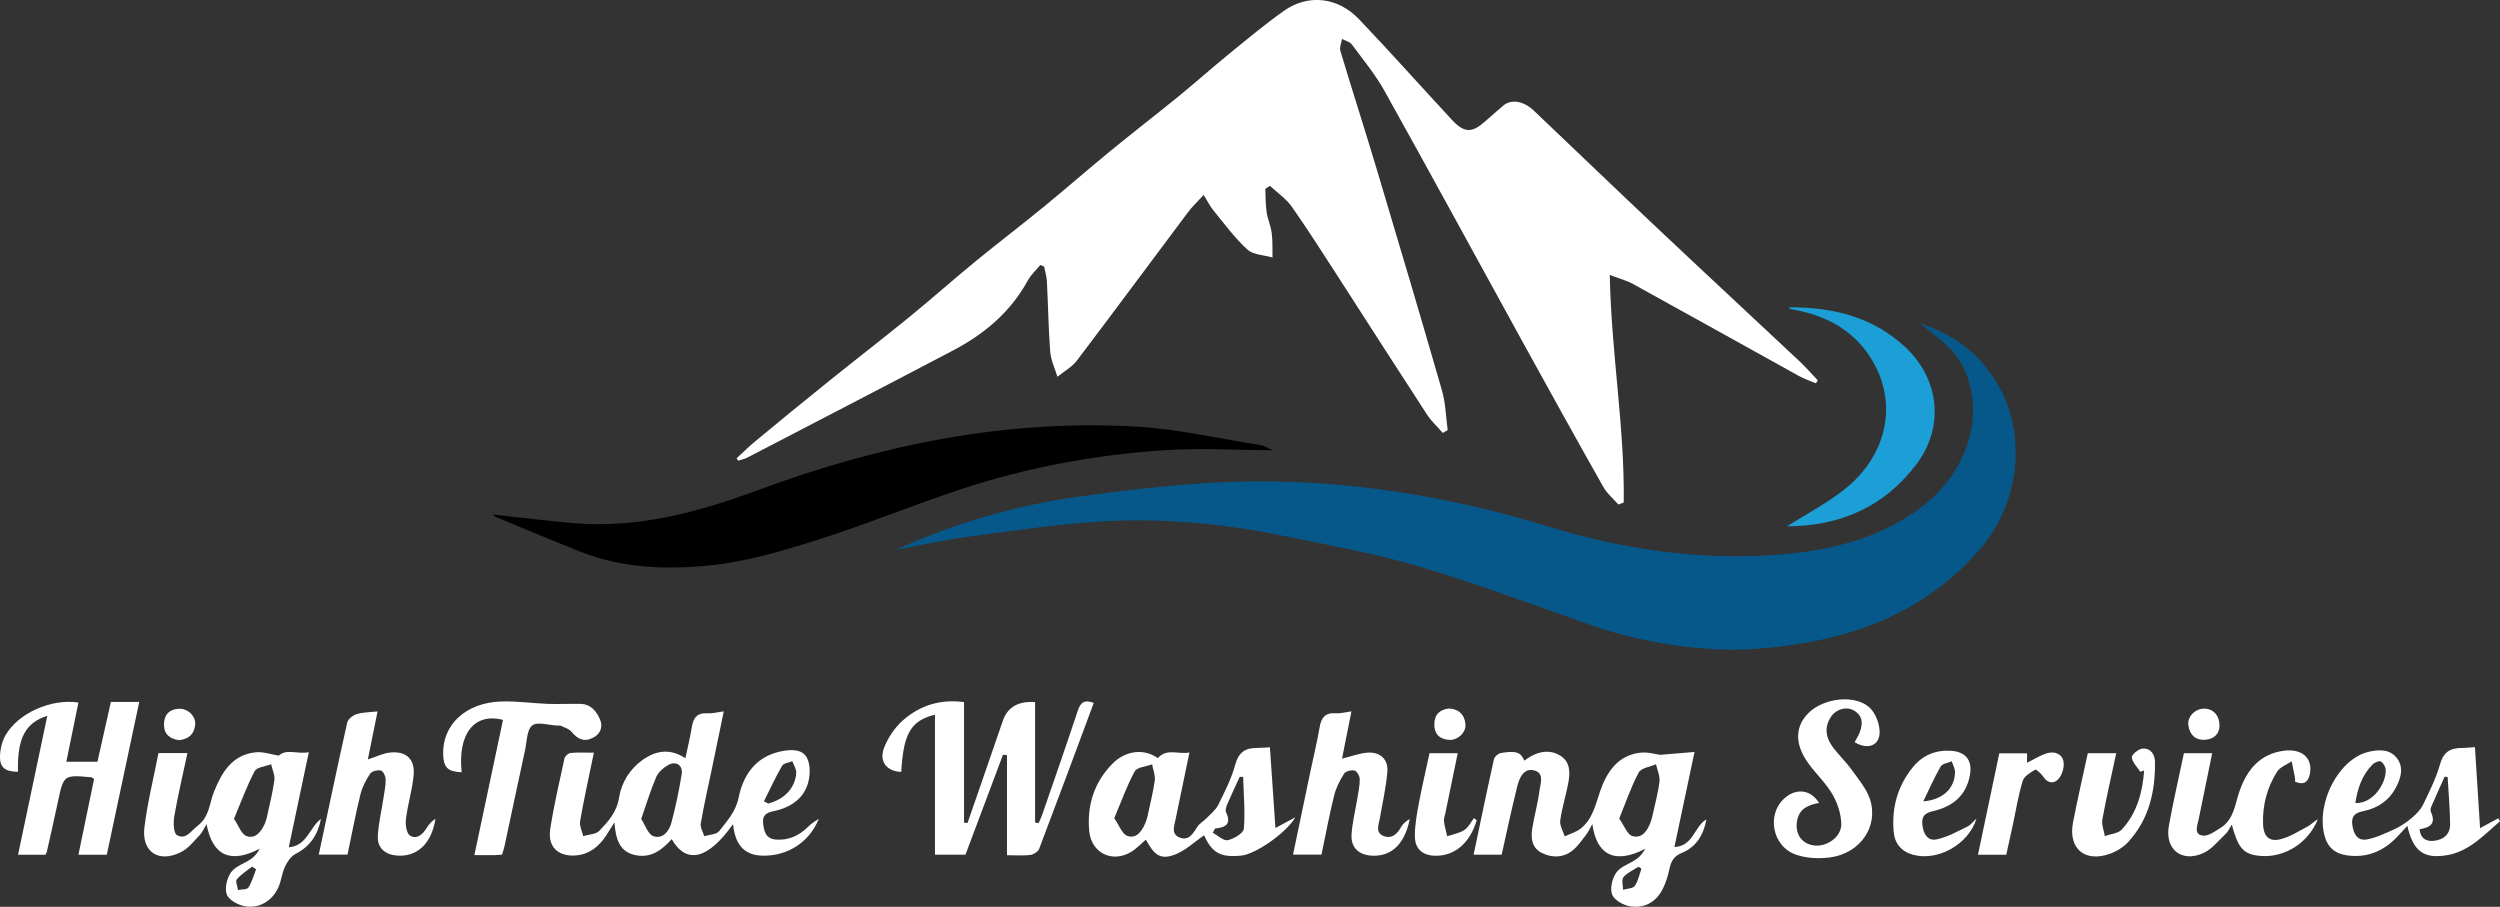 <?xml version="1.0" encoding="UTF-8"?><svg xmlns="http://www.w3.org/2000/svg" viewBox="0 0 281.16 101.98"><rect x="0" y="0" width="281.16" height="101.98" fill="#333333" stroke="none"/><defs><style>.d{fill:#fff;}.e{fill:#1c9ed7;}.f{fill:#06588b;}</style></defs><g id="a"/><g id="b"><g id="c"><g><path class="d" d="M234.8,84.71h3.2c-.54,2.54-1.11,4.98-1.56,7.45-.11,.59,.18,1.25,.28,1.87,.65-.24,1.49-.29,1.91-.74,1.71-1.86,2.33-4.19,2.51-6.64l-.43,.15c-.35-.53-.88-1.04-.96-1.61-.04-.29,.71-.94,1.16-.99,.94-.11,1.43,.62,1.45,1.48,.04,3.35-.68,6.48-3.02,9.02-.54,.58-1.3,1.05-2.05,1.32-2.83,1.01-4.71-.59-4.15-3.52,.49-2.56,1.09-5.11,1.66-7.78Z"/><path class="d" d="M225.62,96.13h-3.17c.81-3.84,1.6-7.6,2.4-11.41h3.12v1.06c.79-.38,1.48-.84,2.25-1.07,.83-.25,1.69,.06,1.85,.94,.11,.61-.14,1.45-.54,1.93-.45,.54-1.19,.6-1.72-.21-.23-.35-.81-.88-.92-.81-.55,.32-1.25,.74-1.41,1.27-.48,1.57-.74,3.2-1.08,4.81-.25,1.16-.51,2.31-.77,3.49Z"/><g><path class="d" d="M82.83,51.55c.7-.64,1.38-1.32,2.12-1.93,2.72-2.25,5.45-4.49,8.2-6.7,3.02-2.43,6.09-4.8,9.1-7.25,2.55-2.08,5-4.27,7.55-6.35,2.5-2.05,5.07-4,7.57-6.05,2.51-2.05,4.95-4.19,7.46-6.25,2.54-2.08,5.14-4.09,7.69-6.16,1.91-1.56,3.75-3.2,5.66-4.76,2.05-1.67,4.08-3.37,6.23-4.89,2.71-1.91,6.04-1.55,8.43,.95,3.55,3.72,6.96,7.56,10.46,11.33,1.39,1.49,2.25,1.48,3.75,.14,.66-.59,1.34-1.17,2.01-1.75,.89-.76,2.29-.54,3.46,.58,4.61,4.38,9.19,8.79,13.82,13.15,5.32,5.02,10.68,9.99,16.02,15,.73,.68,1.38,1.44,2.07,2.16l-.2,.34c-.64-.27-1.31-.49-1.92-.83-6.22-3.44-12.42-6.91-18.65-10.34-.71-.39-1.52-.6-2.62-1.02,.17,8.81,1.69,17.18,1.57,25.6l-.6,.22c-.57-.65-1.27-1.22-1.68-1.95-3.1-5.49-6.15-11-9.19-16.52-5.15-9.36-10.25-18.75-15.46-28.09-1.02-1.83-2.39-3.48-3.65-5.18-.23-.31-.73-.42-1.1-.62-.07,.45-.31,.95-.19,1.34,1.36,4.53,2.82,9.04,4.17,13.57,2.45,8.2,4.89,16.4,7.26,24.63,.41,1.43,.44,2.96,.64,4.45l-.55,.32c-.6-.69-1.29-1.33-1.79-2.09-3.33-5.11-6.62-10.26-9.93-15.39-1.73-2.67-3.43-5.36-5.26-7.96-.64-.91-1.63-1.58-2.46-2.35l-.52,.33c.04,.88,.02,1.77,.15,2.63,.12,.79,.47,1.55,.57,2.34,.12,.91,.07,1.84,.09,2.76-.96-.28-2.18-.3-2.84-.91-1.43-1.31-2.59-2.91-3.83-4.42-.37-.45-.62-.99-1.07-1.71-.7,.77-1.32,1.34-1.81,2.01-4.15,5.53-8.26,11.1-12.44,16.61-.56,.74-1.46,1.23-2.2,1.83-.28-.94-.73-1.86-.81-2.81-.2-2.62-.23-5.25-.37-7.88-.03-.57-.2-1.14-.31-1.7l-.43-.18c-.48,.58-1.07,1.11-1.42,1.76-1.94,3.55-4.89,6.01-8.39,7.85-7.7,4.05-15.44,8.05-23.16,12.06-.31,.16-.68,.23-1.02,.34l-.18-.31Z"/><path class="f" d="M100.79,61.82c6.56-2.97,13.44-5,20.55-5.97,6.11-.84,12.29-1.56,18.45-1.69,11.78-.25,23.3,1.66,34.58,5.12,7.97,2.44,16.15,3.66,24.51,3.17,6.12-.36,12.03-1.56,17.09-5.33,4.7-3.51,6.88-9.04,5.54-13.92-.73-2.68-1.86-4.03-5.58-6.81,3.44,1.06,6.23,3.02,8.26,6.05,3.85,5.76,3.17,13.88-1.5,19.3-5.35,6.21-12.3,9.37-20.19,10.64-3.19,.51-6.48,.82-9.69,.63-4.72-.27-9.39-1.13-13.89-2.71-6.41-2.25-12.77-4.63-19.27-6.57-4.89-1.46-9.95-2.37-14.96-3.4-6.72-1.38-13.54-2.09-20.39-1.71-5.11,.28-10.19,1.05-15.27,1.72-2.76,.36-5.49,.98-8.23,1.49Z"/><path d="M143.21,50.64c-4.14-.02-8.29-.29-12.41,0-7.76,.53-15.39,1.95-22.79,4.4-5.39,1.78-10.65,3.96-16.06,5.67-3.91,1.24-7.93,2.43-11.98,2.86-4.92,.52-9.94,.35-14.68-1.52-3.16-1.25-6.29-2.57-9.43-3.87-.17-.07-.31-.21-.45-.31,2.99,.32,5.97,.69,8.96,.95,7.3,.65,14.12-1.2,20.91-3.71,13.74-5.09,27.93-8,42.66-7.12,4.61,.27,9.17,1.33,13.74,2.06,.52,.08,1,.4,1.51,.61h.02Z"/><path class="e" d="M201.2,34.56c4.94-.03,9.46,1.09,13.1,4.5,3.85,3.61,4.39,8.98,1.21,13.18-3.61,4.77-8.59,6.94-14.53,6.95,2.15-1.36,4.37-2.53,6.33-4.05,5.22-4.06,6.29-10.39,2.72-15.42-1.98-2.79-4.81-4.21-8.1-4.86-.2-.04-.39-.06-.59-.1-.04,0-.06-.08-.15-.19Z"/><path class="d" d="M81.4,80c-.47,2.24-.9,4.33-1.33,6.41-.43,2.06-.9,4.12-1.26,6.2-.08,.44,.25,.95,.39,1.43,.57-.18,1.38-.18,1.68-.57,.89-1.14,1.86-2.17,2.19-3.78,.51-2.52,1.91-4.58,4.71-5.18,1.12-.24,2.47-.31,2.99,.75,.42,.85,.35,2.17,.01,3.1-.61,1.65-2.09,2.52-3.79,2.87-.8,.16-1.26,.46-1.17,1.34,.1,.92,.29,1.76,1.44,1.85,1.42,.11,2.59-.43,3.59-1.41,.36-.35,.78-.66,1.23-.91-1.08,2.67-3.57,4.2-6.32,4.13-2.26-.05-3.1-1.45-3.32-3.55-2.81,3.98-5.24,4.57-6.9,1.69-1.08,1.21-2.3,2.15-4.03,1.81-1.83-.35-2.26-1.76-2.41-3.69-.45,.71-.7,1.12-.96,1.52-.8,1.19-1.83,2.05-3.33,2.19-2.01,.18-3.24-.94-2.93-2.95,.41-2.67,1.03-5.31,1.6-7.95,.06-.26,.44-.6,.7-.62,.81-.08,1.63-.03,2.61-.03-.55,2.67-1.11,5.17-1.55,7.69-.09,.53,.22,1.13,.35,1.69,.62-.19,1.44-.19,1.82-.6,.99-1.05,1.96-2.09,2.21-3.72,.27-1.72,1.23-3.27,2.74-4.31,1.47-1.01,3.02-1.24,4.72-.13,.25-1.2,.54-2.33,.72-3.48,.16-1.07,.61-1.65,1.78-1.57,.52,.04,1.06-.12,1.82-.22Zm-9.29,12.1c.46,.7,.76,1.7,1.35,1.93,1.01,.38,1.77-.5,2.02-1.41,.5-1.81,.87-3.66,1.18-5.51,.18-1.04-.61-1.58-1.54-1.06-.53,.3-1.08,.8-1.32,1.34-.63,1.45-1.08,2.98-1.69,4.72Zm13.81-1.98l.47,.25c1.83-.48,3.03-1.72,3.16-3.44,.03-.42-.28-.88-.44-1.32-.39,.16-.98,.22-1.15,.51-.75,1.29-1.37,2.66-2.04,3.99Z"/><path class="d" d="M165.73,96.11c.77-3.67,1.5-7.21,2.29-10.74,.06-.28,.49-.64,.8-.69,1.69-.27,2.23-.08,2.61,.87,.23-.16,.44-.33,.68-.46,1.11-.64,2.3-.78,3.39-.09,1.09,.69,1.09,1.87,.89,2.98-.26,1.44-.72,2.85-.92,4.3-.08,.56,.32,1.19,.5,1.78,.61-.29,1.31-.48,1.82-.89,1.33-1.07,1.64-2.67,2.17-4.2,.75-2.14,1.97-4.02,4.51-4.32,.84-.1,1.73,.18,2.25,.24l3.85-.32c-.78,3.69-1.51,7.16-2.26,10.69,2.13-.09,2.23-2.32,3.6-3.11-.31,1.73-1.14,3.11-2.77,3.77-.9,.37-1.2,.94-1.39,1.8-.18,.84-.44,1.7-.86,2.45-.77,1.38-2.09,2.02-3.6,1.75-.75-.13-1.77-.71-1.99-1.33-.25-.7,.02-1.84,.49-2.48,.5-.68,1.51-.97,2.25-1.49,.41-.29,.74-.7,.99-1.16-3.63,1.87-5.5,.49-5.95-2.78-.3,.52-.48,.93-.75,1.27-.48,.61-.93,1.28-1.53,1.74-1.03,.79-2.25,.8-3.39,.24-1.13-.55-1.26-1.65-1.09-2.74,.22-1.4,.62-2.78,.8-4.18,.1-.83,.63-2.07-.6-2.37-1.17-.29-1.65,.86-1.88,1.79-.64,2.53-1.17,5.08-1.76,7.69h-3.17Zm16.38-4.04c.55,.78,.9,1.79,1.48,1.96,1.08,.31,1.7-.62,2.05-1.59,.09-.26,.17-.53,.22-.79,.27-1.25,.63-2.5,.77-3.77,.07-.62-.25-1.29-.39-1.93-.67,.3-1.66,.41-1.94,.92-.85,1.58-1.43,3.31-2.2,5.2Zm2.49,5.64l-.32-.24c-.58,.38-1.27,.67-1.7,1.18-.24,.29-.05,.94-.05,1.42,.46-.14,1.1-.13,1.32-.44,.39-.54,.51-1.27,.75-1.92Z"/><path class="d" d="M123.01,79.05c-2.06,5.54-4.08,10.99-6.15,16.43-.12,.31-.62,.62-.98,.67-.76,.1-1.55,.03-2.63,.03v-11.25l-.45-.05c-1.41,3.75-2.82,7.5-4.22,11.24h-3.43v-15.74c-2.74,.66-3.55,2.16-3.79,6.43-1.62-.05-2.54-1.16-1.93-2.72,.45-1.15,1.22-2.29,2.14-3.1,1.85-1.61,4.08-2.39,6.85-2.03v13.56l.39,.04c.55-1.58,1.09-3.15,1.64-4.73,.78-2.25,1.56-4.5,2.33-6.76q.79-2.31,3.63-2.11v13.55l.4,.06c.15-.34,.31-.68,.43-1.03,1.33-3.86,2.68-7.71,3.96-11.58,.3-.92,.72-1.34,1.82-.9Z"/><path class="d" d="M32.5,95.29c2.06-.19,2.32-2.27,3.6-3.19-.36,1.8-1.24,3.11-2.87,3.94-.51,.26-.92,.88-1.18,1.43-.35,.74-.41,1.6-.75,2.34-.69,1.52-2.18,2.42-3.81,2.1-.75-.15-1.78-.71-1.99-1.33-.25-.71,.03-1.85,.5-2.5,.5-.68,1.51-.97,2.25-1.49,.4-.28,.72-.68,.96-1.14-3.19,1.66-5.3,.9-5.98-2.77-.29,.48-.46,.91-.76,1.23-.66,.68-1.28,1.5-2.1,1.91-2.49,1.28-4.46,.01-4.13-2.75,.34-2.81,1.04-5.57,1.58-8.38h3.26c-.51,2.4-1.06,4.71-1.47,7.05-.13,.72-.11,1.96,.29,2.18,1,.57,1.58-.48,2.35-1.07,1.33-1.03,1.29-2.52,1.82-3.82,.89-2.2,2.06-4.18,4.74-4.43,.8-.07,1.64,.23,2.54,.38,.88-.82,2.11-.12,3.38-.39-.78,3.69-1.51,7.17-2.25,10.68Zm-6.2-3.23c.54,.8,.84,1.74,1.41,1.96,1,.37,1.65-.46,2.06-1.36,.11-.25,.19-.52,.25-.78,.3-1.38,.65-2.76,.84-4.15,.07-.57-.24-1.18-.37-1.78-.64,.25-1.61,.32-1.85,.78-.88,1.66-1.52,3.44-2.32,5.34Zm2.5,5.7l-.45-.3c-.59,.47-1.25,.87-1.72,1.44-.18,.21,.08,.79,.14,1.2,.4-.09,1.01-.04,1.16-.28,.4-.61,.6-1.36,.87-2.05Z"/><path class="d" d="M130.23,85.24c1.03-1.12,2.26-.37,3.54-.61-.54,2.61-1.05,5.06-1.56,7.51-.16,.76-.52,1.67,.45,2.05,1.04,.41,1.52-.45,2.01-1.22,.24-.37,.68-.6,1-.93,.47-.49,1.05-.94,1.34-1.52,.73-1.48,1.49-2.97,1.92-4.55,.38-1.37,1.13-1.86,2.42-1.85,.45,0,.9-.05,1.47-.08,.21,3.03,.41,5.99,.62,9.08l2.24-1.2c-1.04,1.78-4.47,4.13-6.05,4.3-2.36,.25-3.32-.3-4.21-2.28-1.09,.74-2.12,1.75-3.36,2.2-1.57,.56-2.24,.03-3.19-1.71-.56,.47-1.06,1.03-1.68,1.39-2.1,1.25-4.45,.13-4.69-2.34-.27-2.87,.54-5.47,2.59-7.57,1.5-1.53,3.57-1.75,5.12-.65Zm-4.91,6.79c.55,.78,.87,1.77,1.47,1.98,1,.36,1.63-.52,2.01-1.42,.11-.25,.19-.52,.25-.78,.29-1.34,.63-2.67,.82-4.02,.08-.59-.19-1.22-.3-1.83-.67,.25-1.69,.32-1.96,.8-.88,1.61-1.49,3.36-2.3,5.27Zm11.32,1.16l-.24,.47c.57,.3,1.2,.93,1.68,.83,.69-.15,1.77-.79,1.81-1.29,.16-1.93-.03-3.88-.08-5.83h-.39c-.47,1.04-.96,2.06-1.41,3.11-.11,.27-.23,.66-.12,.88,.65,1.36-.11,1.71-1.25,1.82Z"/><path class="d" d="M5.32,80.5c-2.5,.79-3.39,2.57-3.3,6.3-1.5-.02-2.08-.5-2.02-1.88,.04-.75,.24-1.56,.61-2.21,1.4-2.49,5.13-4.17,8.21-3.7l-1.36,6.66h3.5l1.51-6.73h3.19l-3.65,17.19h-3.19l1.76-8.52c-.2-.14-.24-.19-.28-.19-3.15-.29-3.14-.29-3.79,2.77-.4,1.88-.83,3.76-1.25,5.64-.02,.09-.09,.16-.16,.3H2.03l3.29-15.62Z"/><path class="d" d="M278.34,84.02c.19,3.08,.38,6.03,.58,9.12l2.04-1.11,.2,.33c-1.79,1.54-3.44,3.37-5.92,3.81-2.68,.47-3.86-.47-4.5-3.29-.41,.45-.77,.84-1.14,1.23-1.52,1.6-3.34,2.38-5.57,2.1-1.36-.17-2.25-.86-2.61-2.25-.96-3.74,1.64-8.67,5.02-9.42,1.17-.26,2.38-.29,3.15,.76,.76,1.03,.43,2.2-.13,3.26-.78,1.48-2.07,2.34-3.66,2.66-.95,.19-1.38,.56-1.25,1.55,.13,.98,.56,1.82,1.61,1.64,1.08-.19,2.12-.7,3.14-1.16,.68-.31,1.32-.74,1.89-1.22,.51-.43,1.03-.95,1.32-1.54,.72-1.48,1.47-2.98,1.91-4.55,.39-1.39,1.17-1.82,2.45-1.82,.41,0,.82-.05,1.46-.09Zm-3.07,3.37l-.33-.05c-.39,.86-.79,1.71-1.15,2.58-.19,.45-.56,1.04-.41,1.37,.64,1.39-.13,1.78-1.27,1.97,.12,1.05,.74,1.4,1.63,1.3,1.09-.12,1.82-.75,1.81-1.87-.02-1.77-.18-3.54-.28-5.31Zm-10.37,2.92c1.99,.1,3.44-2.21,3.41-3.68,0-.35-.25-.8-.53-.98-.18-.12-.72,.09-.94,.31-1.2,1.2-1.7,2.71-1.95,4.36Z"/><path class="d" d="M56.48,96.11c-.31,.02-.57,.06-.84,.06-.68,0-1.37,0-2.29,0,1.09-5.15,2.16-10.18,3.22-15.21-3.24-.84-5.11,1.58-4.65,5.89-1.57-.07-2.03-.52-2.08-2.01-.09-3.35,2.55-5.83,6.55-5.95,1.73-.05,3.47,.2,5.21,.27,1.23,.04,2.46-.02,3.68,0,1.17,.02,1.81,.85,2.2,1.75,.35,.82,.07,1.64-.82,2.08-1,.49-1.72,.12-2.39-.7-.27-.33-.77-.46-1.18-.66-.11-.06-.27-.02-.41-.03-.97-.04-2.27-.47-2.83-.01-.62,.51-.59,1.84-.81,2.82-.78,3.58-1.53,7.16-2.3,10.74-.07,.31-.17,.61-.27,.94Z"/><path class="d" d="M204.61,90.3c-1.26,.21-2.23,.65-2.49,1.94-.3,1.5,.46,2.63,1.86,2.84,1.45,.21,3.14-.96,3.1-2.43-.03-1.12-.42-2.33-.99-3.31-.73-1.26-1.84-2.28-2.7-3.47-1.58-2.19-1.54-4.18,.04-5.72,1.7-1.66,5.22-2.08,6.84-.56,.67,.62,1.12,1.82,1.12,2.75,0,1.53-1.35,2.02-2.81,1.13,.2-.38,.45-.75,.59-1.15,.34-.93,.34-1.82-.65-2.4-.87-.52-2.05-.17-2.64,.75-.7,1.11-.55,2.23,.16,3.23,.66,.93,1.52,1.72,2.19,2.65,.77,1.07,1.68,2.14,2.08,3.35,.99,3.06-1.12,6.09-4.51,6.53-1.24,.16-2.62,.1-3.78-.3-2.78-.94-3.4-4.69-1.19-6.47,1.3-1.05,2.85-.82,3.77,.67Z"/><path class="d" d="M151.99,80c-.38,1.9-.73,3.67-1.06,5.32,1-.24,1.98-.63,2.97-.68,1.35-.06,2.24,.79,2.13,2.13-.14,1.77-.55,3.52-.85,5.27-.13,.75-.55,1.63,.48,2,.95,.33,1.51-.32,1.96-1.1,.2-.35,.55-.62,.93-.83-.58,2.86-2.1,4.25-4.29,4.12-1.45-.09-2.35-.91-2.26-2.37,.08-1.36,.43-2.7,.65-4.06,.12-.72,.28-1.45,.27-2.17,0-.34-.31-.9-.57-.97-.36-.09-1.02,.07-1.19,.35-.48,.76-.91,1.6-1.12,2.46-.54,2.18-.95,4.39-1.42,6.64h-3.2c.65-3.12,1.3-6.23,1.95-9.34,.35-1.66,.75-3.31,1.04-4.98,.18-1.07,.61-1.65,1.78-1.57,.53,.04,1.07-.12,1.81-.22Z"/><path class="d" d="M39.06,96.11h-3.21c1.07-5.01,2.1-9.94,3.2-14.85,.09-.39,.64-.82,1.07-.95,.68-.21,1.43-.2,2.34-.3l-1.09,5.4c.88-.28,1.69-.7,2.54-.78,1.76-.17,2.76,.74,2.61,2.51-.14,1.68-.67,3.32-.87,5-.08,.61,.07,1.61,.47,1.84,.76,.46,1.43-.14,1.88-.89,.23-.39,.56-.73,.97-1-.43,2.82-2.1,4.32-4.35,4.13-1.33-.11-2.2-.88-2.13-2.2,.08-1.45,.43-2.89,.65-4.34,.1-.68,.25-1.36,.23-2.04,0-.35-.28-.92-.53-.98-.36-.09-1.01,.06-1.2,.34-.48,.7-.9,1.5-1.1,2.32-.55,2.22-.97,4.48-1.46,6.8Z"/><path class="d" d="M245.6,84.71h3.19c-.52,2.54-1.02,4.98-1.52,7.43-.14,.7-.57,1.67,.42,1.83,.63,.11,1.44-.48,2.08-.89,1.47-.94,1.58-2.62,2.09-4.09,.83-2.39,2.28-4.2,4.99-4.56,2.02-.27,3.25,.82,2.94,2.55-.17,.94-.66,1.37-1.68,.93,0-.15,.02-.29,0-.41-.12-.63-.25-1.25-.38-1.88-.56,.38-1.32,.65-1.65,1.18-1.12,1.78-1.64,3.77-1.57,5.89,.05,1.32,.64,1.99,1.89,1.71,1.11-.25,2.13-.93,3.16-1.47,.39-.21,.7-.58,1.11-.79-1.15,2.89-4.15,4.56-7.01,4.05-1.43-.26-2-.97-2.66-3.45-.27,.42-.42,.79-.69,1.04-.82,.77-1.57,1.75-2.55,2.18-2.43,1.07-4.31-.47-3.84-3.08,.48-2.7,1.11-5.37,1.69-8.16Z"/><path class="d" d="M222.29,92.04c-.89,2.96-4.42,4.86-7.17,4.08-1.28-.36-2.04-1.26-2.15-2.57-.24-2.72,.45-5.2,2.2-7.32,1.1-1.33,2.57-1.91,4.28-1.79,1.65,.12,2.38,1.09,2.1,2.71-.41,2.34-1.97,3.57-4.14,4.07-.96,.22-1.32,.59-1.21,1.56,.11,1.02,.61,1.84,1.61,1.62,1.2-.26,2.33-.89,3.45-1.44,.4-.19,.7-.61,1.04-.92Zm-6-1.91c2.32-.2,3.55-1.54,3.58-3.3,0-.4-.24-.81-.37-1.21-.43,.19-1.06,.26-1.25,.59-.73,1.26-1.31,2.61-1.95,3.92Z"/><path class="d" d="M166.08,92.25c-.77,2.55-2.43,3.99-4.59,3.99-1.48,0-2.37-.74-2.37-2.23,0-1.22,.22-2.45,.45-3.66,.35-1.88,.79-3.74,1.2-5.64h3.17c-.47,2.28-.93,4.49-1.38,6.7-.06,.31-.2,.64-.17,.94,.07,.57,.24,1.13,.37,1.7,.65-.22,1.37-.34,1.93-.71,.46-.29,.73-.88,1.08-1.34l.31,.25Z"/><path class="d" d="M162.97,79.68c1.13,.07,1.72,.7,1.84,1.72,.11,.95-.84,1.87-1.83,1.81-1.07-.07-1.69-.66-1.67-1.77,.01-1.1,.63-1.65,1.66-1.76Z"/><path class="d" d="M20.12,83.24c-1.02-.15-1.69-.66-1.68-1.77,.01-1.08,.59-1.71,1.69-1.76,1-.05,1.92,.85,1.82,1.81-.11,1.05-.75,1.62-1.83,1.72Z"/><path class="d" d="M249.62,81.62c-.02,.91-.62,1.53-1.68,1.58-1.09,.05-1.7-.63-1.83-1.65-.13-.97,.78-1.86,1.78-1.85,1,0,1.71,.72,1.73,1.92Z"/></g></g></g></g></svg>